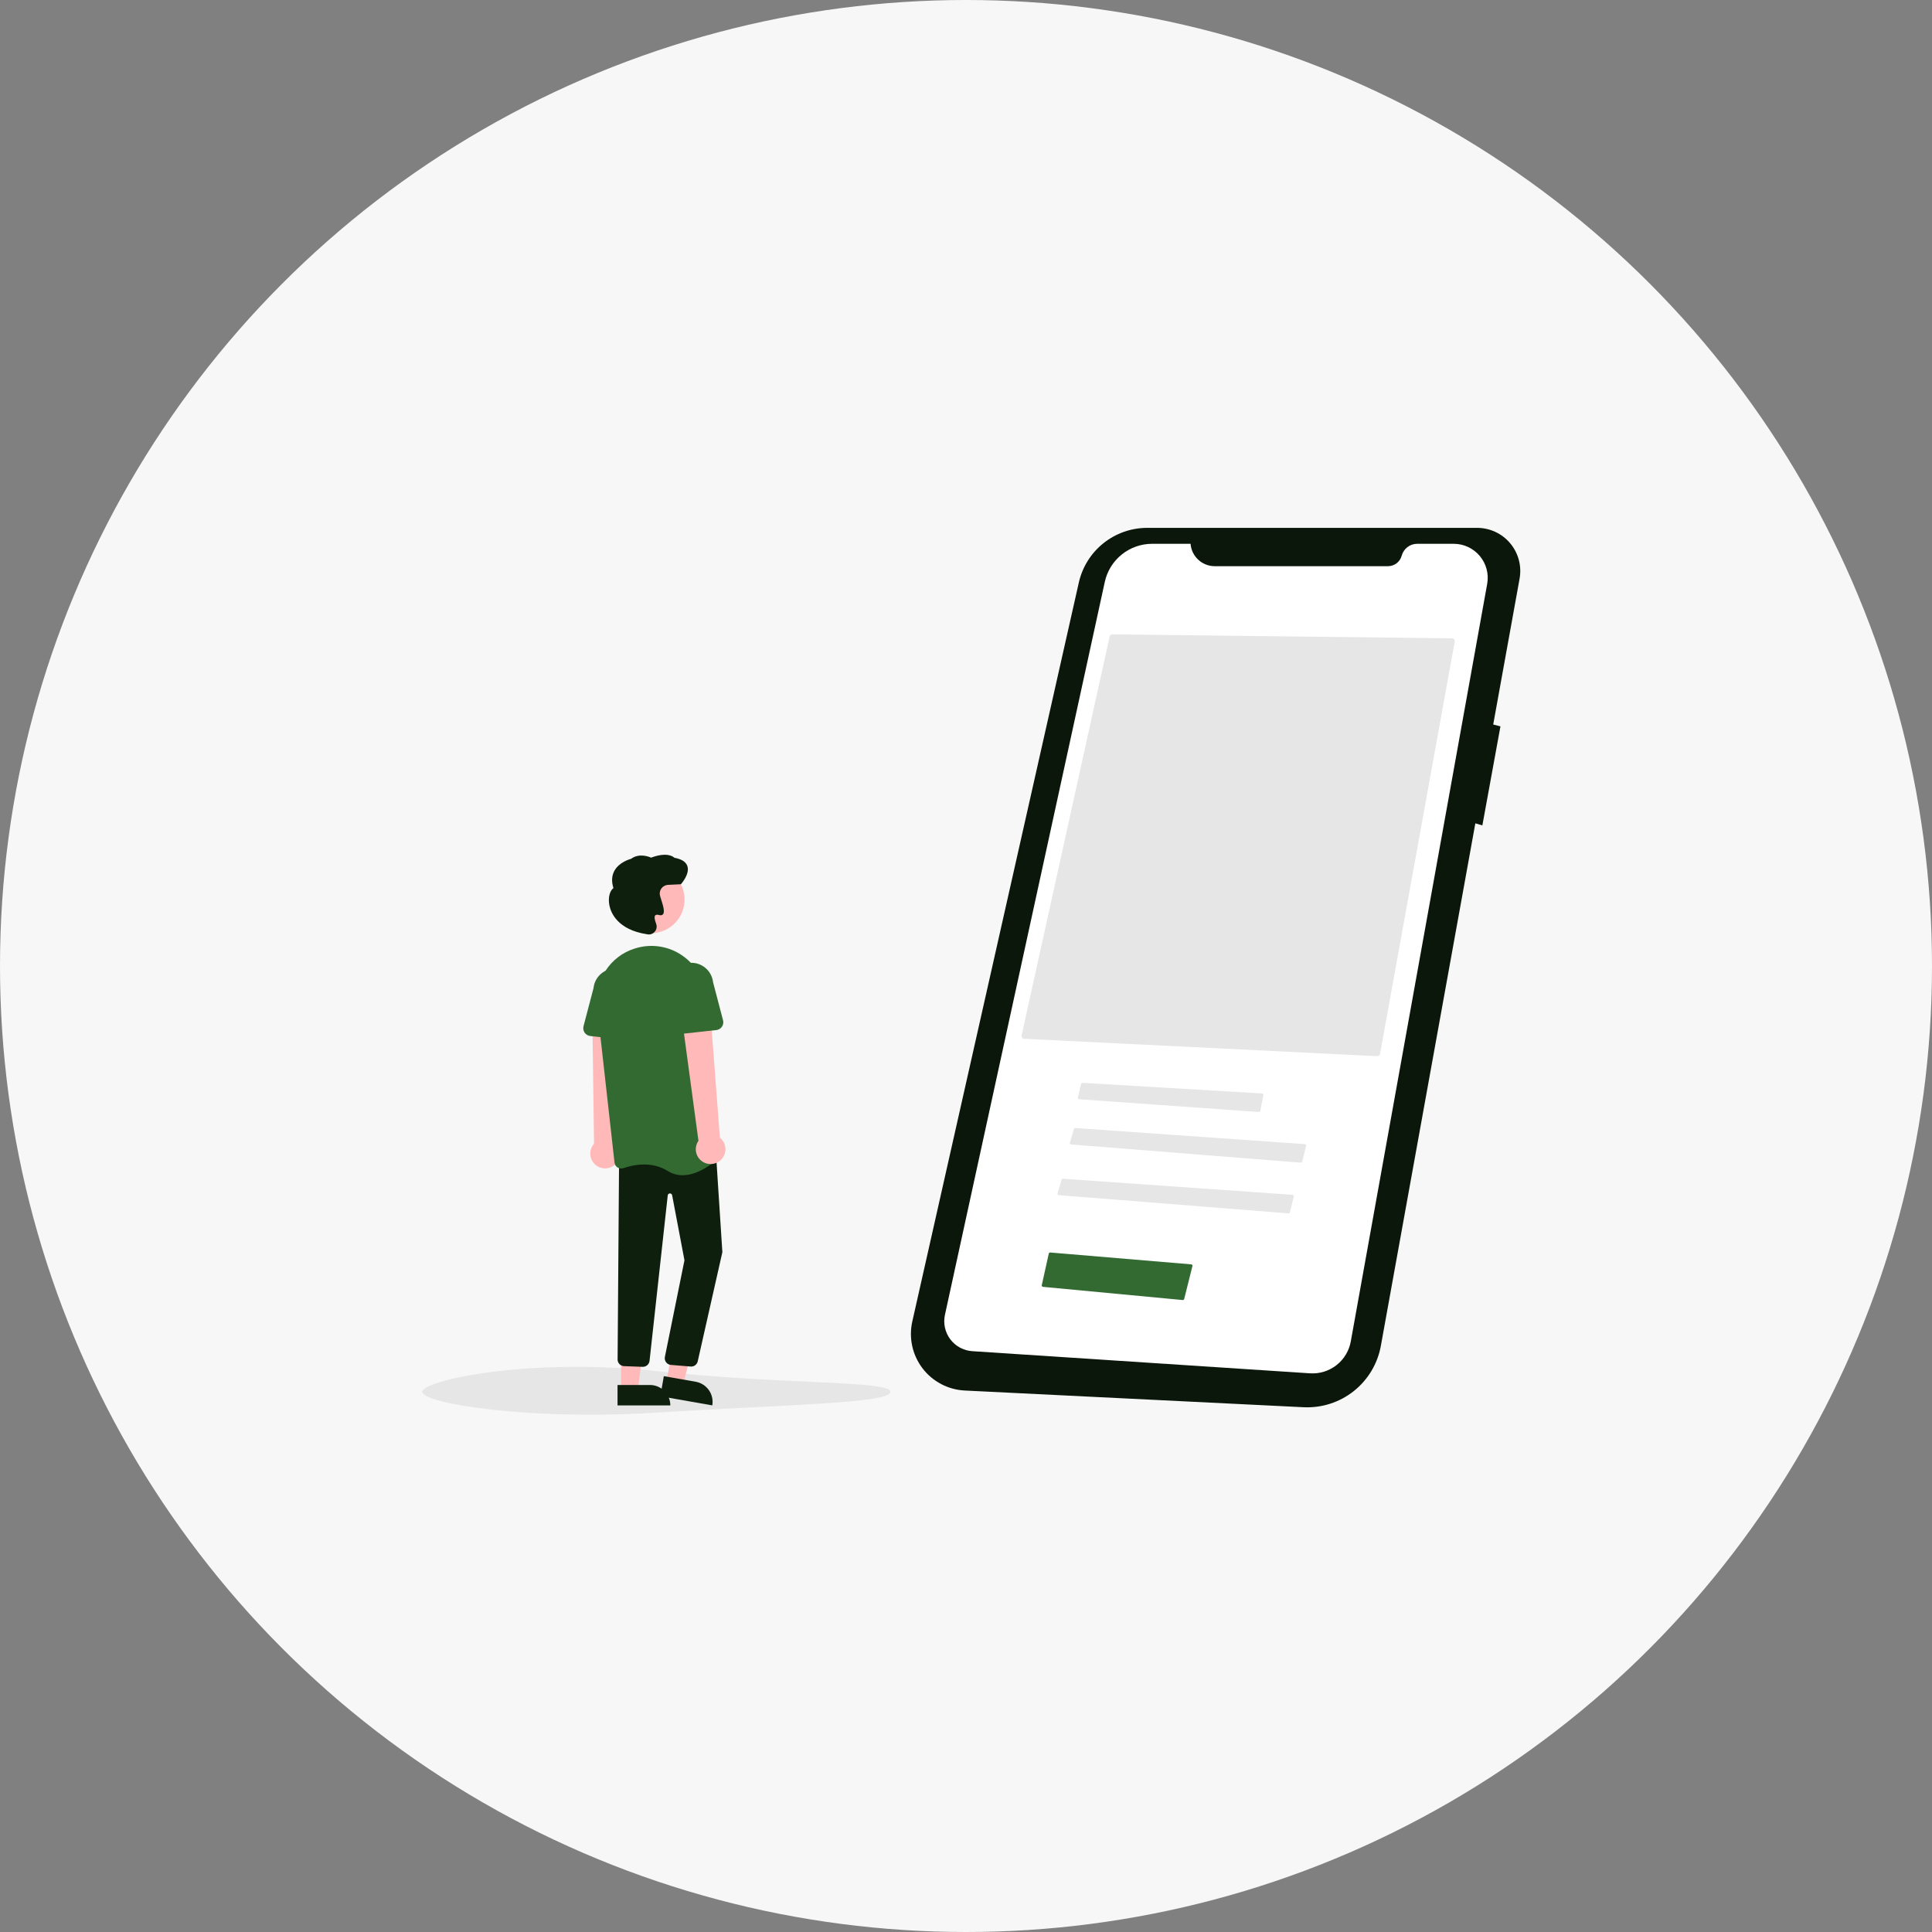 <svg width="180" height="180" viewBox="0 0 180 180" fill="none" xmlns="http://www.w3.org/2000/svg">
<rect x="0" y="0" width="180" height="180" fill="#808080" stroke="none"/>
<circle cx="90" cy="90" r="90" fill="#F7F7F7"/>
<g clip-path="url(#clip0)">
<path d="M137.587 49.18H106.88C105.398 49.18 103.961 49.685 102.803 50.61C101.646 51.536 100.838 52.828 100.512 54.274L84.997 123.12C84.828 123.871 84.825 124.65 84.988 125.402C85.152 126.154 85.478 126.862 85.943 127.475C86.409 128.088 87.003 128.591 87.684 128.95C88.364 129.309 89.115 129.514 89.884 129.552L121.451 131.108C123.141 131.191 124.804 130.657 126.129 129.604C127.454 128.551 128.351 127.051 128.652 125.385L137.454 76.71L138.109 76.898L139.793 67.672L139.119 67.503L141.576 53.916C141.681 53.334 141.657 52.736 141.505 52.165C141.353 51.593 141.076 51.063 140.695 50.61C140.314 50.158 139.838 49.795 139.301 49.548C138.764 49.301 138.179 49.175 137.588 49.18L137.587 49.18Z" fill="#0B170B"/>
<path d="M110.922 50.665H107.338C106.309 50.665 105.311 51.017 104.509 51.663C103.707 52.309 103.15 53.209 102.931 54.215L88.038 122.5C87.952 122.893 87.952 123.3 88.038 123.693C88.124 124.086 88.294 124.456 88.536 124.778C88.778 125.099 89.086 125.364 89.44 125.556C89.794 125.747 90.185 125.86 90.586 125.886L122.051 127.949C122.938 128.007 123.816 127.736 124.517 127.188C125.218 126.64 125.692 125.853 125.85 124.977L138.558 54.399C138.641 53.942 138.622 53.473 138.503 53.024C138.384 52.575 138.168 52.158 137.87 51.802C137.573 51.446 137.201 51.16 136.78 50.963C136.36 50.766 135.902 50.665 135.438 50.665H132.038C131.709 50.664 131.389 50.773 131.127 50.973C130.866 51.174 130.678 51.454 130.593 51.772C130.517 52.053 130.351 52.301 130.12 52.478C129.89 52.655 129.607 52.751 129.316 52.75H113.174C112.605 52.75 112.057 52.535 111.64 52.149C111.222 51.762 110.966 51.232 110.922 50.665Z" fill="white"/>
<path d="M128.316 98.401C128.377 98.403 128.437 98.383 128.484 98.345C128.532 98.306 128.564 98.252 128.575 98.192L135.534 59.775C135.54 59.739 135.539 59.701 135.53 59.665C135.521 59.629 135.504 59.596 135.48 59.567C135.457 59.538 135.428 59.515 135.395 59.499C135.362 59.483 135.326 59.474 135.289 59.474L103.632 59.1H103.629C103.572 59.1 103.516 59.12 103.472 59.156C103.427 59.193 103.396 59.243 103.384 59.299L95.181 96.469C95.173 96.505 95.173 96.543 95.181 96.579C95.189 96.615 95.204 96.65 95.226 96.679C95.248 96.709 95.277 96.733 95.309 96.75C95.342 96.768 95.377 96.778 95.414 96.78L128.316 98.401Z" fill="#E6E6E6"/>
<path d="M100.844 100.885C100.815 100.885 100.787 100.895 100.765 100.913C100.742 100.931 100.726 100.956 100.72 100.984L100.423 102.255C100.419 102.273 100.419 102.291 100.423 102.309C100.426 102.327 100.434 102.344 100.445 102.359C100.456 102.374 100.47 102.386 100.486 102.395C100.502 102.404 100.52 102.41 100.538 102.411L117.285 103.602C117.316 103.604 117.347 103.594 117.372 103.575C117.397 103.556 117.414 103.529 117.42 103.499L117.705 102.028C117.708 102.01 117.708 101.992 117.704 101.974C117.7 101.957 117.692 101.94 117.68 101.926C117.669 101.911 117.655 101.899 117.639 101.891C117.623 101.883 117.605 101.878 117.587 101.876L100.852 100.885L100.844 100.885Z" fill="#E6E6E6"/>
<path d="M121.191 108.323C121.221 108.325 121.251 108.317 121.276 108.299C121.301 108.282 121.318 108.256 121.325 108.226L121.688 106.753C121.693 106.735 121.693 106.716 121.69 106.697C121.686 106.679 121.678 106.662 121.667 106.647C121.657 106.632 121.642 106.619 121.626 106.61C121.61 106.601 121.592 106.596 121.573 106.595L100.186 105.098C100.157 105.096 100.128 105.104 100.104 105.12C100.08 105.137 100.063 105.161 100.055 105.189L99.678 106.463C99.672 106.481 99.671 106.5 99.674 106.519C99.677 106.538 99.684 106.556 99.695 106.571C99.706 106.587 99.72 106.6 99.736 106.609C99.752 106.619 99.771 106.625 99.79 106.626L121.191 108.323Z" fill="#E6E6E6"/>
<path d="M120.043 113.047C120.073 113.049 120.103 113.041 120.128 113.023C120.152 113.005 120.17 112.979 120.177 112.95L120.54 111.476C120.544 111.458 120.545 111.439 120.541 111.421C120.538 111.403 120.53 111.386 120.519 111.371C120.508 111.355 120.494 111.343 120.478 111.334C120.461 111.325 120.443 111.32 120.425 111.318L99.038 109.822C99.009 109.82 98.98 109.827 98.956 109.844C98.932 109.861 98.914 109.885 98.906 109.913L98.529 111.186C98.524 111.205 98.522 111.224 98.525 111.243C98.528 111.261 98.536 111.279 98.546 111.295C98.557 111.31 98.571 111.324 98.588 111.333C98.604 111.343 98.622 111.348 98.641 111.35L120.043 113.047Z" fill="#E6E6E6"/>
<path d="M82.961 129.676C82.961 130.745 73.185 130.858 61.153 131.611C49.131 132.362 39.344 130.745 39.344 129.676C39.344 128.608 49.177 126.458 61.153 127.742C73.185 129.031 82.961 128.608 82.961 129.676Z" fill="#E6E6E6"/>
<path d="M110.192 121.122C110.223 121.125 110.253 121.117 110.278 121.099C110.303 121.081 110.321 121.055 110.328 121.025L111.096 117.955C111.1 117.937 111.101 117.918 111.097 117.9C111.094 117.882 111.086 117.865 111.076 117.85C111.065 117.835 111.051 117.822 111.035 117.813C111.019 117.804 111.001 117.798 110.982 117.797L97.849 116.692C97.818 116.689 97.787 116.698 97.763 116.717C97.738 116.735 97.72 116.761 97.713 116.791L97.059 119.738C97.055 119.756 97.055 119.774 97.058 119.792C97.062 119.809 97.069 119.826 97.08 119.841C97.091 119.855 97.104 119.868 97.12 119.877C97.136 119.886 97.153 119.891 97.171 119.893L110.192 121.122Z" fill="#326A32"/>
<path d="M57.161 108.61C57.326 108.496 57.465 108.348 57.566 108.175C57.668 108.002 57.731 107.809 57.75 107.61C57.77 107.41 57.745 107.209 57.678 107.02C57.611 106.831 57.503 106.659 57.362 106.516L57.894 94.641L55.187 94.945L55.344 106.56C55.12 106.812 54.995 107.138 54.995 107.476C54.995 107.814 55.118 108.14 55.342 108.392C55.566 108.645 55.875 108.807 56.21 108.846C56.545 108.886 56.884 108.802 57.161 108.609L57.161 108.61Z" fill="#FFB9B9"/>
<path d="M62.1 128.712L63.641 128.983L65.164 123.166L63.145 122.766L62.1 128.712Z" fill="#FFB9B9"/>
<path d="M66.362 130.937L61.519 130.085L61.848 128.213L64.82 128.736C65.316 128.823 65.757 129.104 66.046 129.517C66.336 129.93 66.449 130.44 66.362 130.937L66.362 130.937Z" fill="#0E1F0E"/>
<path d="M57.87 129.483H59.435L60.179 123.446H57.87L57.87 129.483Z" fill="#FFB9B9"/>
<path d="M62.452 130.937L57.534 130.937L57.534 129.037L60.552 129.036C61.056 129.036 61.539 129.237 61.895 129.593C62.251 129.949 62.452 130.433 62.452 130.937Z" fill="#0E1F0E"/>
<path d="M64.398 127.319C64.373 127.319 64.349 127.318 64.325 127.315L62.483 127.163C62.4 127.154 62.319 127.127 62.245 127.085C62.172 127.043 62.108 126.986 62.058 126.918C62.007 126.851 61.971 126.774 61.951 126.692C61.931 126.61 61.928 126.524 61.942 126.441L63.77 117.417L62.621 111.357C62.612 111.307 62.585 111.263 62.546 111.232C62.506 111.201 62.457 111.186 62.407 111.188C62.357 111.191 62.31 111.211 62.273 111.246C62.237 111.281 62.215 111.327 62.211 111.377L60.518 126.777C60.502 126.939 60.424 127.089 60.3 127.195C60.176 127.3 60.016 127.354 59.853 127.344L58.118 127.279C57.966 127.268 57.824 127.202 57.717 127.093C57.61 126.984 57.547 126.84 57.54 126.688L57.678 108.078L66.673 106.953L67.301 116.661L67.299 116.672L65.003 126.843C64.97 126.979 64.892 127.1 64.782 127.186C64.673 127.272 64.537 127.319 64.398 127.319Z" fill="#0E1F0E"/>
<path d="M60.644 86.946C62.375 86.946 63.779 85.542 63.779 83.81C63.779 82.079 62.375 80.675 60.644 80.675C58.913 80.675 57.51 82.079 57.51 83.81C57.51 85.542 58.913 86.946 60.644 86.946Z" fill="#FFB9B9"/>
<path d="M63.598 109.494C63.108 109.497 62.627 109.36 62.212 109.098C60.694 108.148 58.969 108.526 58.077 108.835C57.988 108.866 57.893 108.877 57.8 108.866C57.707 108.855 57.617 108.824 57.538 108.774C57.459 108.724 57.393 108.658 57.344 108.58C57.295 108.501 57.264 108.412 57.254 108.32L55.631 93.814C55.358 91.384 56.822 89.099 59.111 88.381C59.197 88.354 59.284 88.328 59.373 88.304C60.085 88.111 60.831 88.076 61.558 88.203C62.285 88.329 62.975 88.613 63.581 89.035C64.197 89.461 64.713 90.018 65.091 90.665C65.47 91.313 65.702 92.035 65.771 92.782L67.138 107.385C67.148 107.48 67.135 107.575 67.101 107.664C67.067 107.753 67.013 107.833 66.943 107.897C66.464 108.34 65.073 109.494 63.598 109.494Z" fill="#326A32"/>
<path d="M58.654 96.925L54.991 96.522C54.887 96.511 54.786 96.477 54.696 96.423C54.606 96.369 54.529 96.296 54.47 96.21C54.41 96.124 54.37 96.025 54.352 95.922C54.334 95.819 54.339 95.713 54.365 95.611L55.298 92.056C55.325 91.79 55.405 91.531 55.533 91.296C55.661 91.061 55.834 90.853 56.043 90.685C56.251 90.517 56.491 90.392 56.748 90.317C57.005 90.243 57.275 90.22 57.541 90.25C57.807 90.28 58.064 90.362 58.298 90.493C58.532 90.623 58.738 90.798 58.904 91.008C59.07 91.219 59.193 91.46 59.265 91.718C59.337 91.976 59.357 92.245 59.325 92.511L59.463 96.172C59.467 96.277 59.448 96.381 59.408 96.478C59.368 96.575 59.308 96.662 59.231 96.734C59.154 96.805 59.063 96.859 58.964 96.892C58.864 96.925 58.759 96.937 58.654 96.925L58.654 96.925Z" fill="#326A32"/>
<path d="M67.123 108.101C67.274 107.969 67.393 107.805 67.473 107.621C67.554 107.437 67.593 107.238 67.588 107.038C67.583 106.837 67.534 106.64 67.445 106.461C67.356 106.281 67.228 106.124 67.071 105.999L66.169 94.146L63.516 94.743L65.073 106.286C64.88 106.564 64.796 106.902 64.836 107.237C64.877 107.573 65.038 107.881 65.291 108.105C65.544 108.329 65.87 108.452 66.208 108.451C66.545 108.451 66.871 108.326 67.123 108.101H67.123Z" fill="#FFB9B9"/>
<path d="M62.499 96.18C62.422 96.109 62.362 96.021 62.322 95.924C62.282 95.828 62.263 95.723 62.267 95.618L62.406 91.957C62.376 91.693 62.398 91.425 62.472 91.169C62.545 90.913 62.669 90.675 62.835 90.466C63.001 90.258 63.206 90.085 63.438 89.956C63.671 89.827 63.927 89.746 64.192 89.716C64.456 89.686 64.724 89.708 64.98 89.782C65.235 89.856 65.474 89.979 65.682 90.145C65.89 90.311 66.064 90.516 66.192 90.749C66.321 90.982 66.403 91.238 66.433 91.503L67.365 95.058C67.392 95.159 67.396 95.265 67.378 95.368C67.36 95.472 67.32 95.57 67.261 95.656C67.201 95.743 67.124 95.815 67.034 95.869C66.944 95.923 66.843 95.957 66.739 95.968L63.077 96.371C62.972 96.383 62.867 96.371 62.767 96.338C62.668 96.305 62.576 96.251 62.5 96.18L62.499 96.18Z" fill="#326A32"/>
<path d="M60.458 87.064C60.402 87.064 60.347 87.058 60.292 87.045L60.276 87.041C57.521 86.62 56.911 85.022 56.778 84.356C56.639 83.665 56.797 82.999 57.153 82.74C56.959 82.127 56.99 81.583 57.246 81.123C57.693 80.322 58.66 80.051 58.79 80.017C59.563 79.447 60.488 79.827 60.656 79.905C62.152 79.351 62.724 79.812 62.827 79.915C63.495 80.035 63.903 80.293 64.038 80.683C64.292 81.414 63.489 82.325 63.454 82.363L63.437 82.383L62.239 82.44C62.126 82.445 62.015 82.475 61.913 82.526C61.812 82.577 61.722 82.649 61.65 82.737C61.578 82.825 61.525 82.927 61.495 83.037C61.465 83.147 61.459 83.262 61.476 83.374C61.509 83.519 61.55 83.662 61.599 83.802C61.803 84.442 61.956 84.987 61.759 85.195C61.714 85.235 61.659 85.262 61.6 85.272C61.54 85.283 61.479 85.276 61.424 85.253C61.237 85.203 61.11 85.214 61.046 85.284C60.948 85.394 60.978 85.672 61.131 86.066C61.179 86.191 61.192 86.327 61.168 86.458C61.145 86.59 61.086 86.713 60.997 86.813C60.931 86.891 60.848 86.954 60.755 86.998C60.662 87.041 60.561 87.064 60.458 87.064H60.458Z" fill="#0E1F0E"/>
</g>
<defs>
<clipPath id="clip0">
<rect width="102.295" height="82.623" fill="white" transform="translate(39.344 49.18)"/>
</clipPath>
</defs>
</svg>
